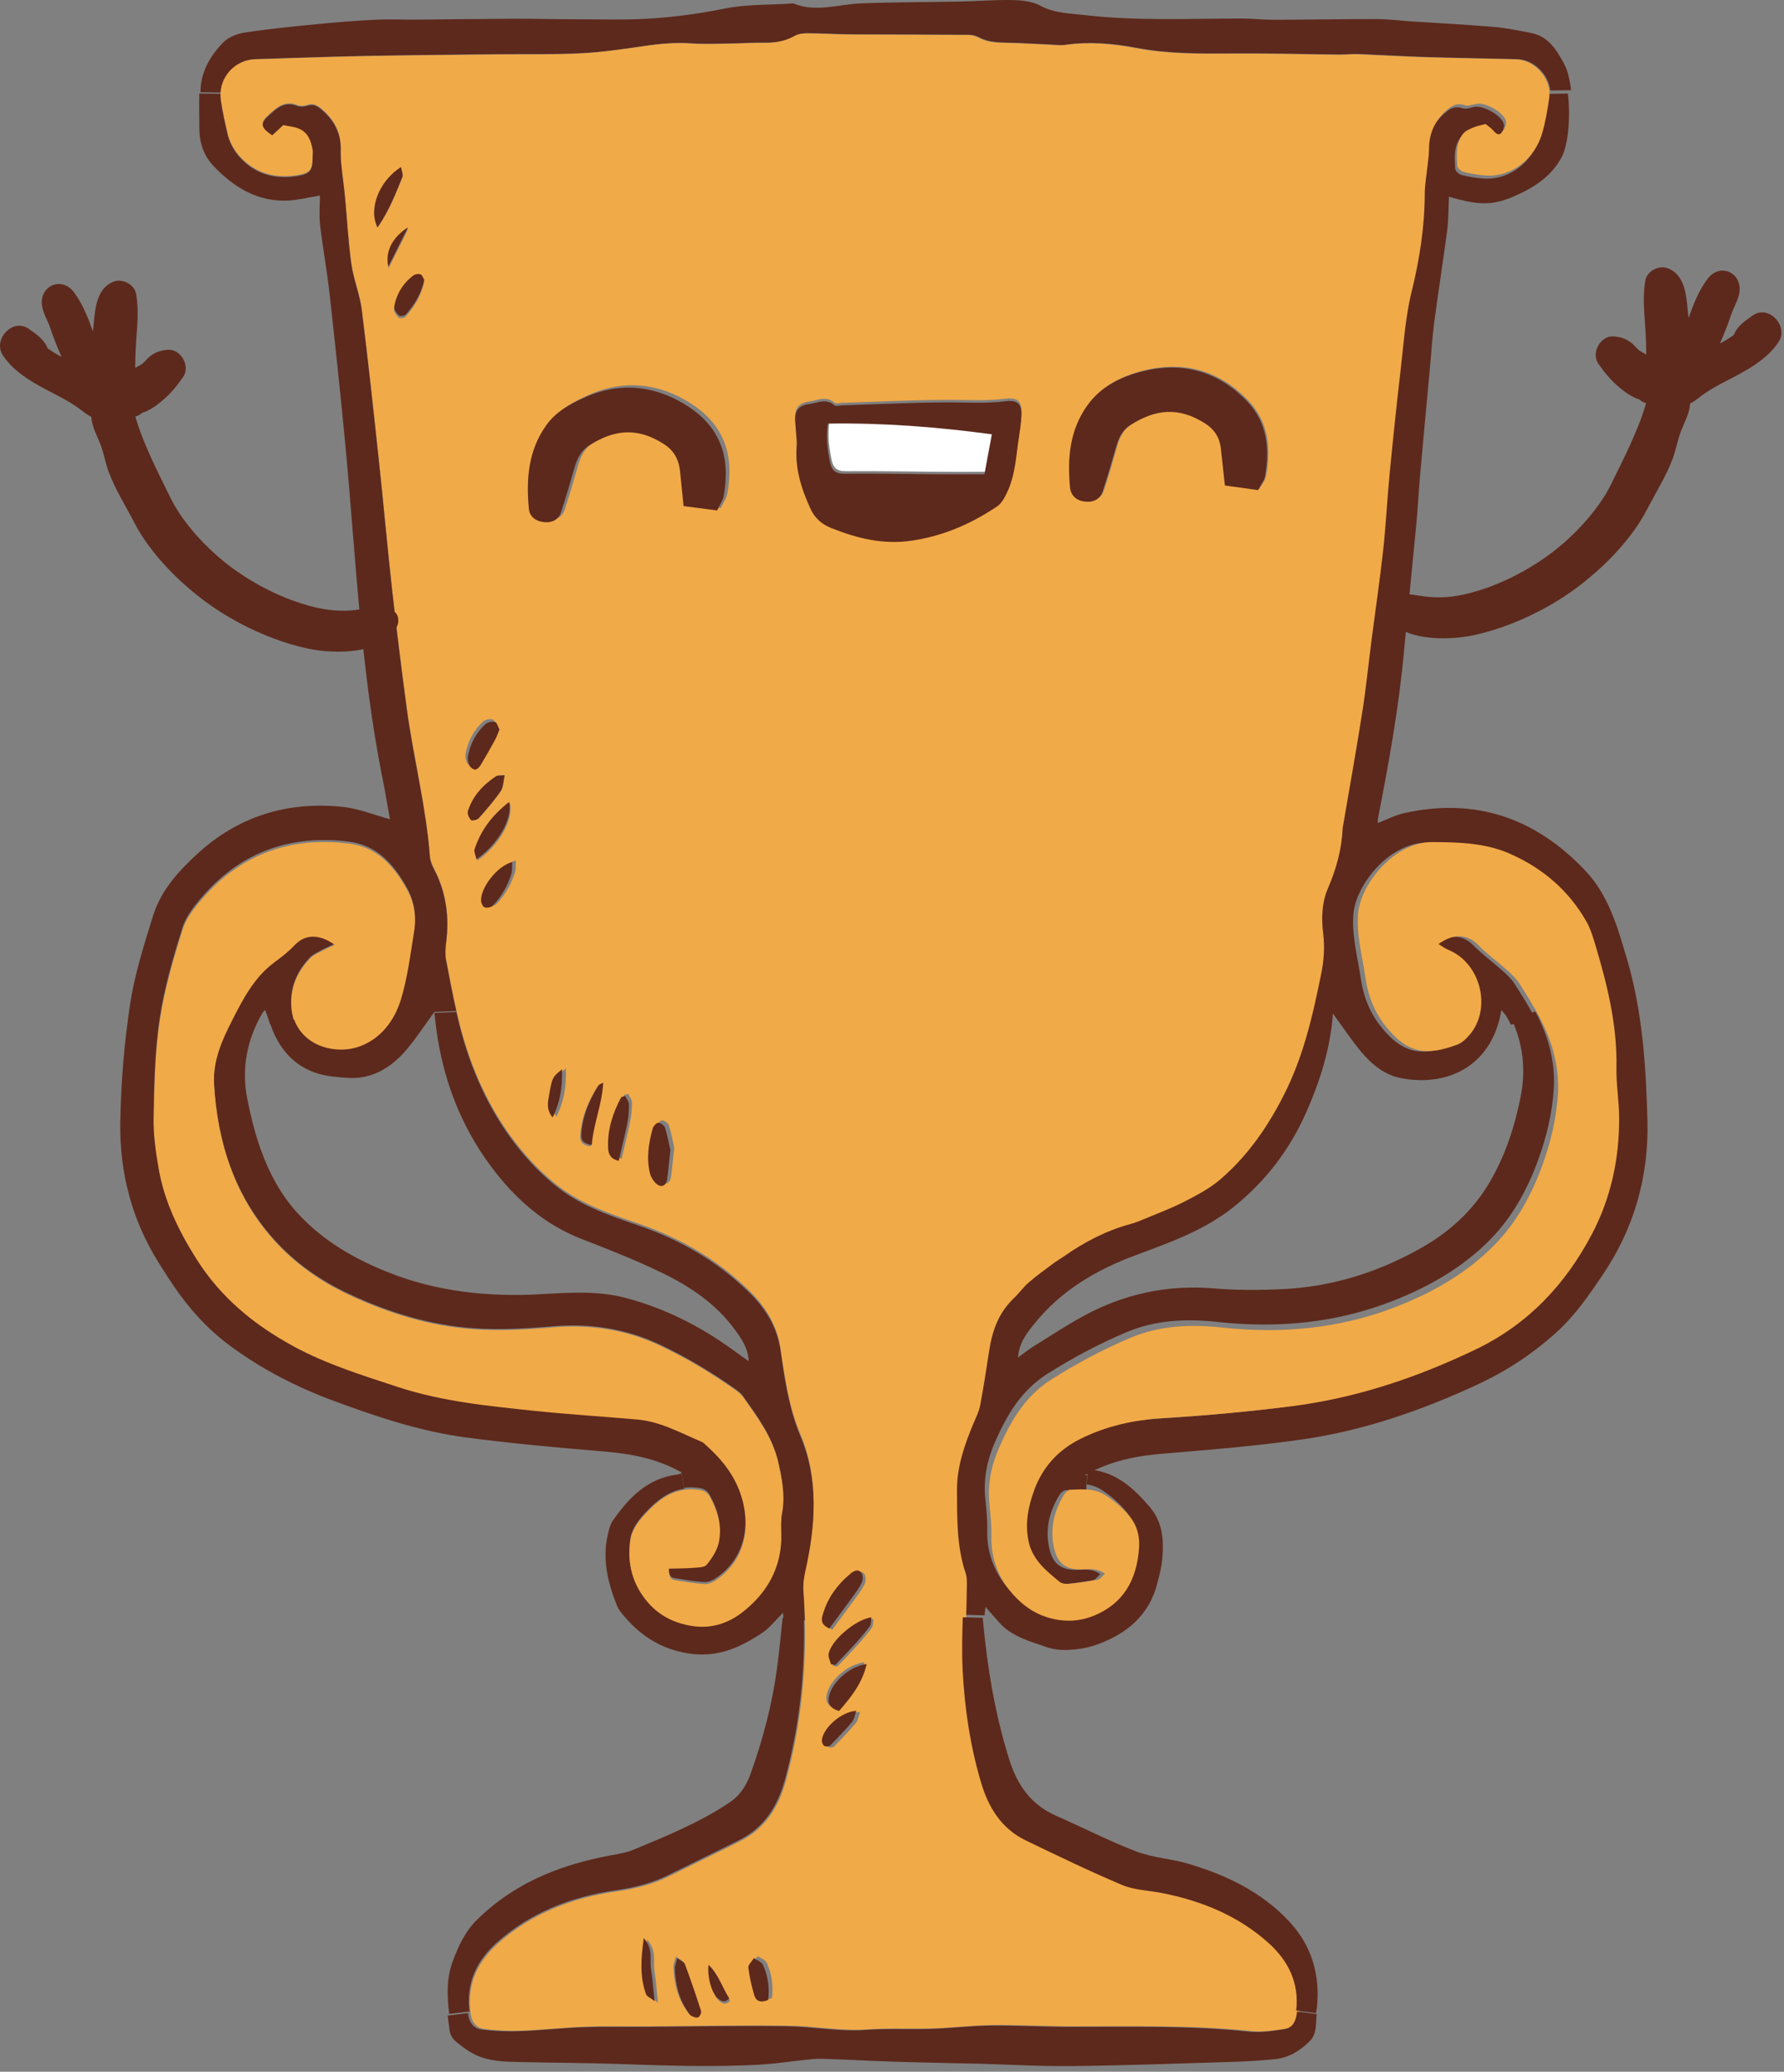 <?xml version="1.0" encoding="UTF-8" standalone="no"?>
<svg width="267px" height="310px" viewBox="0 0 267 310" version="1.1" xmlns="http://www.w3.org/2000/svg" xmlns:xlink="http://www.w3.org/1999/xlink">
    <rect x="0" y="0" width="267" height="310" fill="#808080" stroke="none"/>
    <!-- Generator: Sketch 40.1 (33804) - http://www.bohemiancoding.com/sketch -->
    <title>Group</title>
    <desc>Created with Sketch.</desc>
    <defs></defs>
    <g id="Desktop" stroke="none" stroke-width="1" fill="none" fill-rule="evenodd">
        <g id="community" transform="translate(-57, -151)">
            <g id="Group" transform="translate(57, 151)">
                <path d="M148.679,64.618 C148.313,66.592 147.941,68.591 147.569,70.603 C145.071,70.603 142.857,70.616 140.644,70.603 C135.938,70.565 131.233,70.465 126.528,70.509 C125.222,70.515 124.699,69.941 124.465,68.825 C124.081,66.989 123.835,65.141 124.131,63.016 C132.305,62.89 140.366,63.495 148.679,64.618" id="Fill-4929" fill="#FFFFFF"></path>
                <path d="M246.56,167.695 C246.774,176.014 244.586,183.791 239.855,190.773 C237.812,193.794 235.768,196.784 233.056,199.256 C229.499,202.498 225.513,205.135 221.161,207.153 C212.835,211.019 204.188,214.034 195.087,215.359 C188.161,216.361 181.173,216.923 174.197,217.503 C170.135,217.844 166.237,218.55 162.365,220.745 C162.478,220.751 162.585,220.758 162.693,220.764 L162.554,223.015 C161.557,222.877 160.529,222.94 159.508,222.984 C159.186,222.997 158.77,223.356 158.58,223.665 C156.991,226.226 156.348,229.007 157.111,231.953 C157.691,234.204 159.06,235.005 161.406,234.898 C162.459,234.848 163.544,234.728 164.661,235.548 C164.257,235.907 163.967,236.368 163.607,236.437 C162.157,236.715 160.687,236.917 159.211,237.062 C158.77,237.1 158.189,237.018 157.868,236.753 C155.843,235.094 153.793,233.435 153.226,230.654 C152.683,227.992 153.175,225.494 154.109,222.965 C155.395,219.483 157.773,216.992 160.939,215.403 C164.799,213.466 168.968,212.533 173.339,212.268 C179.785,211.877 186.231,211.297 192.633,210.483 C202.315,209.259 211.466,206.169 220.246,201.943 C227.998,198.203 233.573,192.274 237.534,184.762 C240.41,179.3 241.665,173.409 241.621,167.253 C241.609,164.775 241.167,162.29 241.218,159.811 C241.35,153.384 239.811,147.272 237.988,141.205 C237.66,140.113 237.313,138.997 236.758,138.013 C234.116,133.352 230.249,130.034 225.38,127.858 C221.653,126.193 217.736,126.099 213.737,126.067 C207.802,126.029 202.882,132.551 202.554,136.777 C202.296,140.076 203.185,143.172 203.652,146.351 C204.043,149.063 204.964,151.473 206.711,153.661 C209.959,157.729 212.791,158.089 217.37,156.392 C218.083,156.127 218.732,155.509 219.243,154.91 C222.605,150.981 220.902,144.2 216.102,142.214 C215.591,142.006 215.137,141.659 214.588,141.331 C216.973,139.596 219.029,139.937 220.53,141.476 C221.842,142.813 223.381,143.917 224.781,145.172 C225.475,145.796 226.2,146.452 226.692,147.228 C227.739,148.874 228.786,150.533 229.694,152.255 L226.118,153.34 C225.954,152.98 225.771,152.627 225.582,152.267 C225.38,151.895 225.065,151.586 224.705,151.132 C223.356,159.376 216.821,162.687 209.7,161.331 C207.272,160.87 205.304,159.294 203.734,157.401 C202.277,155.654 201.015,153.743 199.464,151.624 L196.417,150.899 C196.777,149.328 197.105,147.745 197.427,146.168 C197.83,144.169 197.969,142.188 197.723,140.158 C197.439,137.868 197.509,135.547 198.423,133.409 C199.653,130.539 200.498,127.612 200.624,124.49 C200.637,124.295 200.681,124.093 200.719,123.891 C201.678,118.259 202.693,112.639 203.576,106.994 C204.144,103.405 204.497,99.785 204.964,96.184 C205.544,91.718 206.206,87.259 206.698,82.787 C207.114,78.977 207.297,75.136 207.669,71.321 C208.161,66.237 208.691,61.153 209.284,56.076 C209.751,52.071 210.003,47.996 210.956,44.111 C212.154,39.242 212.911,34.385 212.923,29.384 C212.93,28.179 213.15,26.974 213.277,25.77 C213.377,24.773 213.56,23.777 213.56,22.78 C213.554,20.566 214.324,18.725 215.926,17.198 C216.79,16.378 217.622,15.754 218.953,16.208 C219.458,16.378 220.12,16.082 220.706,15.987 C222.056,15.76 224.825,17.312 225.077,18.624 C225.172,19.147 224.794,19.923 224.39,20.346 C223.904,20.85 223.469,20.32 223.091,19.898 C222.744,19.519 222.29,19.236 222.012,19.015 C221.255,19.229 220.675,19.324 220.151,19.551 C219.622,19.784 219.016,20.036 218.676,20.459 C217.534,21.878 217.685,23.613 217.799,25.278 C217.818,25.612 218.348,26.085 218.726,26.18 C219.817,26.451 220.946,26.653 222.069,26.722 C226.093,26.956 229.385,24.098 230.464,20.503 C230.981,18.775 231.284,16.965 231.542,15.174 C231.593,14.802 231.599,14.423 231.561,14.051 L234.664,14 C235.055,17.375 234.746,21.563 233.731,23.499 C232.173,26.451 229.48,28.129 226.528,29.403 C223.374,30.771 221.28,30.727 216.853,29.441 C216.771,31.118 216.809,32.796 216.594,34.442 C215.995,39.046 215.257,43.632 214.652,48.236 C214.355,50.5 214.223,52.79 214.008,55.067 C213.523,60.359 213.018,65.644 212.551,70.936 C212.33,73.408 212.211,75.893 211.977,78.366 C211.378,84.73 210.716,91.081 210.129,97.445 C209.36,105.834 207.871,114.109 206.25,122.359 C206.212,122.554 206.225,122.756 206.2,123.16 C207.6,122.617 208.811,121.974 210.098,121.684 C220.757,119.3 229.701,122.34 237.187,130.198 C240.745,133.926 242.037,138.593 243.45,143.33 C245.822,151.302 246.345,159.495 246.56,167.695" id="Fill-4930" fill="#5D291C"></path>
                <path d="M242.325,167.186 C242.369,173.342 241.114,179.233 238.238,184.695 C234.277,192.207 228.702,198.136 220.95,201.876 C212.17,206.102 203.019,209.192 193.337,210.416 C186.935,211.23 180.489,211.81 174.043,212.201 C169.672,212.466 165.503,213.399 161.643,215.336 C158.477,216.925 156.099,219.416 154.813,222.898 C153.879,225.427 153.387,227.925 153.93,230.587 C154.497,233.368 156.547,235.027 158.572,236.686 C158.893,236.951 159.474,237.033 159.915,236.995 C161.391,236.85 162.861,236.648 164.311,236.37 C164.671,236.301 164.961,235.84 165.365,235.481 C164.248,234.661 163.163,234.781 162.11,234.831 C159.764,234.938 158.395,234.137 157.815,231.886 C157.052,228.94 157.695,226.159 159.284,223.598 C159.474,223.289 159.89,222.93 160.212,222.917 C161.233,222.873 162.261,222.81 163.258,222.948 C164.021,223.062 164.765,223.295 165.472,223.756 C167.364,224.979 168.96,226.493 170.164,228.398 C170.946,229.64 171.192,231.047 171.091,232.466 C170.751,237.323 168.688,240.817 164.33,242.595 C162.242,243.447 159.947,243.611 157.474,242.873 C154.491,241.977 152.567,240.01 150.921,237.796 C149.237,235.544 148.297,232.832 148.373,229.868 C148.411,228.259 148.24,226.638 148.076,225.036 C147.774,222.065 148.392,219.17 149.552,216.566 C151.306,212.592 153.431,208.89 157.405,206.379 C161.189,203.995 165.081,201.92 169.161,200.192 C173.539,198.331 178.162,198.13 182.854,198.64 C191.817,199.618 200.584,198.811 209.029,195.506 C214.447,193.387 219.462,190.542 223.58,186.379 C226.942,182.986 229.206,178.842 230.833,174.377 C232.101,170.895 232.965,167.268 233.173,163.572 C233.287,161.592 233.035,159.529 232.549,157.606 C232.063,155.701 231.3,153.91 230.398,152.188 C229.49,150.466 228.443,148.807 227.396,147.161 C226.904,146.385 226.179,145.729 225.485,145.105 C224.085,143.85 222.546,142.746 221.234,141.409 C219.733,139.87 217.677,139.529 215.292,141.264 C215.841,141.592 216.295,141.939 216.806,142.147 C221.606,144.133 223.309,150.914 219.947,154.843 C219.436,155.442 218.787,156.06 218.074,156.325 C213.495,158.022 210.663,157.662 207.415,153.594 C205.668,151.406 204.747,148.996 204.356,146.284 C203.889,143.105 203,140.009 203.258,136.71 C203.586,132.484 208.506,125.962 214.441,126 C218.44,126.032 222.357,126.126 226.084,127.791 C230.953,129.967 234.82,133.285 237.462,137.946 C238.017,138.93 238.364,140.046 238.692,141.138 C240.515,147.205 242.054,153.317 241.922,159.744 C241.871,162.223 242.313,164.708 242.325,167.186" id="Fill-4931" fill="#F1AA48"></path>
                <path d="M235.136,13.495 L232.033,13.546 C231.762,11.086 229.536,8.898 227.019,8.841 C222.509,8.727 218,8.664 213.49,8.525 C210.065,8.418 206.64,8.21 203.209,8.071 C202.339,8.04 201.468,8.16 200.592,8.153 C195.281,8.097 189.964,7.945 184.647,7.983 C179.797,8.015 174.934,8.071 170.159,7.157 C166.615,6.482 163.114,6.185 159.538,6.69 C158.743,6.797 157.923,6.684 157.116,6.646 C154.965,6.558 152.815,6.412 150.664,6.375 C149.238,6.349 147.857,6.274 146.558,5.58 C146.104,5.334 145.536,5.195 145.025,5.195 C139.166,5.151 133.313,5.164 127.453,5.126 C125.309,5.113 123.158,4.974 121.014,4.956 C120.376,4.949 119.645,5.012 119.115,5.315 C117.652,6.148 116.119,6.406 114.467,6.375 C112.858,6.343 111.244,6.469 109.629,6.488 C107.617,6.513 105.592,6.614 103.593,6.476 C101.215,6.312 98.9,6.513 96.56,6.86 C93.369,7.327 90.165,7.8 86.948,7.958 C82.785,8.166 78.604,8.059 74.435,8.103 C67.711,8.178 60.988,8.235 54.264,8.368 C48.947,8.475 43.63,8.677 38.313,8.834 C35.519,8.916 33.305,11.149 33.167,13.842 L30,13.811 L30,13.659 C30.057,10.727 31.476,8.336 33.419,6.337 C34.195,5.542 35.513,5.044 36.648,4.867 C40.168,4.331 43.719,3.978 47.263,3.631 C50.202,3.341 53.154,3.101 56.106,2.956 C58.25,2.849 60.401,2.956 62.546,2.937 C67.308,2.899 72.063,2.824 76.825,2.805 C79.985,2.792 83.145,2.887 86.311,2.887 C90.077,2.887 93.855,3.019 97.601,2.761 C101.203,2.515 104.817,2.023 108.355,1.304 C111.799,0.597 115.268,0.768 118.724,0.509 C122.098,1.909 125.466,0.635 128.841,0.509 C133.817,0.313 138.8,0.332 143.783,0.231 C146.4,0.175 149.018,-0.052 151.629,0.011 C153.016,0.042 154.555,0.225 155.741,0.868 C157.873,2.01 160.137,1.997 162.389,2.262 C170.229,3.171 178.094,2.767 185.953,2.773 C187.498,2.773 189.037,2.962 190.582,2.962 C195.741,2.944 200.907,2.849 206.073,2.855 C207.813,2.862 209.561,3.089 211.301,3.208 C215.395,3.473 219.494,3.681 223.575,4.028 C225.448,4.186 227.303,4.571 229.151,4.937 C231.762,5.447 232.998,7.523 234.121,9.604 C234.607,10.512 234.947,11.912 235.136,13.495" id="Fill-4932" fill="#5D291C"></path>
                <path d="M231.932,156.774 C232.418,158.697 232.67,160.76 232.556,162.74 C232.348,166.436 231.484,170.063 230.216,173.545 C228.589,178.01 226.325,182.154 222.963,185.547 C218.845,189.71 213.83,192.555 208.412,194.674 C199.967,197.979 191.2,198.786 182.237,197.808 C177.545,197.298 172.922,197.499 168.544,199.36 C164.464,201.088 160.572,203.163 156.788,205.547 C152.814,208.058 150.689,211.76 148.935,215.734 C147.775,218.338 147.157,221.233 147.459,224.204 C147.623,225.806 147.794,227.427 147.756,229.036 C147.68,232 148.62,234.712 150.304,236.964 C151.95,239.178 153.874,241.145 156.857,242.041 C159.33,242.779 161.625,242.615 163.713,241.763 C168.071,239.985 170.134,236.491 170.474,231.634 C170.575,230.215 170.329,228.808 169.547,227.566 C168.343,225.661 166.747,224.147 164.855,222.924 C164.148,222.463 163.404,222.23 162.641,222.116 L162.78,219.865 C167.018,220.142 169.661,222.697 172.083,225.497 C174.12,227.862 174.227,230.795 173.899,233.734 C173.786,234.731 173.508,235.709 173.269,236.686 C172.064,241.7 168.601,244.539 163.972,246.153 C162.71,246.595 161.335,246.803 160.004,246.879 C158.888,246.935 157.69,246.834 156.649,246.469 C154.126,245.579 151.458,244.911 149.56,242.798 C148.954,242.129 148.361,241.442 147.497,240.452 C147.428,241.114 147.358,241.442 147.358,241.707 L144.369,241.625 C144.413,240.136 144.457,238.641 144.47,237.153 C144.476,236.421 144.527,235.639 144.3,234.964 C142.931,230.928 143.032,226.733 143,222.583 C142.975,219.051 144.136,215.715 145.504,212.473 C145.87,211.609 146.305,210.745 146.475,209.836 C146.986,207.124 147.403,204.399 147.819,201.675 C148.273,198.673 149.257,195.948 151.528,193.803 C152.31,193.065 152.934,192.157 153.748,191.457 C154.902,190.454 156.157,189.559 157.387,188.638 C157.923,188.24 158.503,187.906 159.052,187.521 C162.105,185.39 165.366,183.687 168.98,182.715 C169.692,182.526 170.38,182.236 171.061,181.952 C173.042,181.12 175.072,180.369 176.984,179.391 C178.832,178.445 180.724,177.461 182.294,176.137 C186.615,172.472 189.749,167.843 192.228,162.791 C194.234,158.71 195.495,154.39 196.504,150 L199.551,150.725 C199.292,156.338 197.696,161.435 195.52,166.386 C193.035,172.05 189.352,176.824 184.565,180.653 C180.257,184.09 175.06,185.932 169.957,187.824 C164.047,190.019 158.775,193.128 154.795,198.092 C153.716,199.442 152.53,200.88 152.36,203.119 C153.363,202.406 154.095,201.826 154.883,201.334 C157.223,199.884 159.531,198.37 161.941,197.039 C168.103,193.633 174.681,192.189 181.758,192.794 C185.095,193.078 188.475,193.053 191.831,192.908 C199.362,192.573 206.407,190.341 212.903,186.619 C217.079,184.229 220.585,181 223.051,176.723 C225.335,172.769 226.716,168.518 227.593,164.071 C228.394,159.997 227.927,156.124 226.205,152.441 L229.781,151.356 C230.683,153.078 231.446,154.869 231.932,156.774" id="Fill-4933" fill="#5D291C"></path>
                <path d="M58.153,40.144 C59.188,38.069 60.14,36.165 61.093,34.26 C58.671,35.837 57.643,37.962 58.153,40.144 L58.153,40.144 Z M60.235,26.521 C60.386,26.142 60.121,25.594 60.033,25.032 C56.842,27.051 55.107,31.207 56.52,34.052 C58.261,31.541 59.226,29.012 60.235,26.521 L60.235,26.521 Z M63.47,42.219 C63.325,41.992 63.199,41.519 62.915,41.393 C62.632,41.267 62.102,41.355 61.831,41.557 C60.285,42.73 59.314,44.313 58.98,46.212 C58.91,46.609 59.301,47.19 59.648,47.518 C59.819,47.681 60.512,47.606 60.702,47.391 C61.995,45.941 63.016,44.313 63.47,42.219 L63.47,42.219 Z M74.401,108.78 C74.18,108.37 74.048,107.739 73.757,107.657 C73.335,107.537 72.666,107.651 72.338,107.941 C70.894,109.215 70.055,110.88 69.677,112.759 C69.595,113.182 69.696,113.712 69.885,114.109 C70.024,114.412 70.434,114.746 70.743,114.771 C71.001,114.784 71.38,114.431 71.556,114.141 C72.313,112.886 73.038,111.605 73.739,110.319 C73.991,109.864 74.155,109.36 74.401,108.78 L74.401,108.78 Z M74.975,118.354 C75.366,117.78 75.347,116.916 75.555,115.982 C74.899,116.058 74.508,115.982 74.275,116.14 C72.332,117.433 70.787,119.086 70.068,121.35 C69.948,121.728 70.232,122.359 70.528,122.687 C70.667,122.838 71.455,122.668 71.689,122.409 C72.843,121.104 73.991,119.779 74.975,118.354 L74.975,118.354 Z M71.436,128.767 C74.571,126.623 76.898,122.756 76.331,120.189 C73.751,122.201 72.08,124.447 71.165,127.247 C71.033,127.651 71.323,128.193 71.436,128.767 L71.436,128.767 Z M77.088,130.495 C77.239,129.978 77.17,129.392 77.214,128.761 C74.987,129.297 72.414,132.627 72.553,134.608 C72.578,134.948 72.843,135.465 73.102,135.541 C73.448,135.642 74.048,135.535 74.294,135.282 C75.599,133.92 76.539,132.305 77.088,130.495 L77.088,130.495 Z M83.288,167.071 C84.448,164.737 84.764,162.511 84.701,159.862 C83.262,161.022 83.218,161.085 82.739,163.848 C82.569,164.857 82.329,165.91 83.288,167.071 L83.288,167.071 Z M90.106,162.221 C89.702,162.448 89.475,162.498 89.393,162.637 C87.999,164.876 86.996,167.241 86.832,169.928 C86.769,170.969 87.249,171.335 88.397,171.555 C88.636,168.383 89.936,165.526 90.106,162.221 L90.106,162.221 Z M94.325,167.739 C94.508,166.825 94.597,165.879 94.578,164.952 C94.565,164.516 94.206,164.081 94.016,163.678 C93.638,163.804 93.449,163.804 93.398,163.886 C92.149,166.219 91.361,168.686 91.449,171.36 C91.474,172.243 91.714,173.088 93.045,173.372 C93.48,171.473 93.947,169.613 94.325,167.739 L94.325,167.739 Z M98.469,299.649 C98.274,297.826 98.192,296.363 97.952,294.925 C97.719,293.505 98.33,291.897 96.861,290.232 C96.432,293.348 96.249,296.003 97.195,298.621 C97.328,298.993 97.895,299.201 98.469,299.649 L98.469,299.649 Z M100.431,176.078 C100.607,174.759 100.727,173.429 100.91,171.726 C100.708,170.843 100.487,169.6 100.109,168.402 C100.002,168.055 99.44,167.632 99.1,167.645 C98.803,167.651 98.356,168.168 98.255,168.54 C97.643,170.742 97.302,172.993 97.864,175.258 C98.002,175.8 98.362,176.368 98.785,176.752 C99.529,177.434 100.298,177.093 100.431,176.078 L100.431,176.078 Z M104.266,301.629 C104.518,301.509 104.795,300.942 104.707,300.683 C103.956,298.33 103.155,295.99 102.291,293.676 C102.172,293.341 101.654,293.158 101.143,292.767 C100.973,293.468 100.765,293.909 100.784,294.338 C100.879,296.64 101.358,298.841 102.714,300.771 C102.865,300.992 102.998,301.276 103.212,301.389 C103.534,301.553 104.001,301.755 104.266,301.629 L104.266,301.629 Z M107.64,299.409 C108.113,299.794 108.649,300.115 109.286,299.352 C108.245,297.775 107.728,295.833 106.196,294.344 C105.962,296.173 106.675,298.614 107.64,299.409 L107.64,299.409 Z M108.851,73.888 C109.892,68.243 108.491,63.664 103.465,60.416 C98.658,57.306 93.392,56.726 88.075,59.104 C85.893,60.075 83.754,61.21 82.272,63.311 C79.579,67.127 79.283,71.39 79.699,75.805 C79.806,76.909 80.708,77.628 81.875,77.761 C83.187,77.918 84.145,77.414 84.543,76.203 C85.249,74.033 85.893,71.844 86.517,69.656 C86.902,68.319 87.482,67.101 88.661,66.338 C92.49,63.859 96.009,63.55 99.97,66.13 C101.44,67.089 102.153,68.457 102.323,70.167 C102.493,71.857 102.67,73.554 102.853,75.37 C104.549,75.591 106.177,75.799 107.873,76.02 C108.315,75.086 108.737,74.512 108.851,73.888 L108.851,73.888 Z M115.543,298.967 C115.757,297.101 115.524,295.328 114.742,293.682 C114.534,293.247 113.865,293.026 113.411,292.704 C113.115,293.184 112.534,293.695 112.578,294.13 C112.736,295.505 113.07,296.867 113.443,298.204 C113.701,299.131 114.382,299.44 115.543,298.967 L115.543,298.967 Z M125.237,255.75 C127.104,253.619 128.731,251.537 129.381,248.724 C126.776,249.052 124.108,251.493 123.711,253.65 C123.496,254.817 124.077,255.378 125.237,255.75 L125.237,255.75 Z M128.113,257.794 C128.416,257.434 128.473,256.86 128.725,256.16 C126.442,256.268 123.667,258.835 123.572,260.607 C123.559,260.884 123.742,261.307 123.963,261.427 C124.184,261.547 124.682,261.484 124.859,261.307 C125.981,260.172 127.085,259.011 128.113,257.794 L128.113,257.794 Z M129.438,236.955 C129.621,236.558 129.602,235.838 129.349,235.517 C128.902,234.93 128.271,235.201 127.76,235.624 C125.697,237.346 124.19,239.421 123.509,242.057 C123.32,242.808 123.509,243.369 124.562,243.861 C125.748,242.253 126.902,240.708 128.031,239.143 C128.542,238.437 129.084,237.737 129.438,236.955 L129.438,236.955 Z M130.51,243.514 C130.724,243.212 130.649,242.707 130.718,242.24 C128.277,242.6 124.676,245.709 124.316,247.715 C124.228,248.194 124.537,248.743 124.663,249.26 C124.884,249.298 125.105,249.336 125.325,249.374 C126.379,248.251 127.451,247.141 128.485,245.999 C129.198,245.205 129.898,244.385 130.51,243.514 L130.51,243.514 Z M152.882,61.728 C152.945,59.981 152.169,59.444 150.428,59.665 C147.47,60.037 144.543,59.81 141.598,59.829 C136.426,59.854 131.248,60.113 126.076,60.271 C125.672,60.283 125.117,60.46 124.896,60.264 C123.654,59.173 122.361,59.905 121.112,60.075 C119.453,60.302 118.873,61.166 119.037,62.869 C119.132,63.935 119.195,64.995 119.277,66.061 C118.905,69.53 119.914,72.727 121.333,75.793 C121.919,77.073 122.954,78.051 124.367,78.612 C128.277,80.164 132.15,81.167 136.514,80.511 C141.245,79.804 145.376,77.988 149.249,75.389 C149.905,74.948 150.359,74.09 150.718,73.339 C151.967,70.747 152.068,67.89 152.497,65.108 C152.667,63.992 152.837,62.863 152.882,61.728 L152.882,61.728 Z M189.501,71.188 C190.227,67.057 189.886,63.115 186.808,59.911 C182.298,55.206 176.748,53.875 170.586,55.591 C167.628,56.417 164.834,57.861 162.929,60.517 C160.255,64.238 159.914,68.457 160.324,72.816 C160.444,74.077 161.358,74.815 162.601,74.935 C163.875,75.061 164.84,74.55 165.231,73.339 C165.956,71.113 166.612,68.861 167.256,66.609 C167.615,65.335 168.208,64.206 169.331,63.494 C173.103,61.091 176.515,60.718 180.469,63.185 C181.876,64.068 182.702,65.285 182.891,66.931 C183.099,68.741 183.289,70.558 183.503,72.519 C185.124,72.746 186.745,72.967 188.454,73.207 C188.908,72.355 189.394,71.807 189.501,71.188 L189.501,71.188 Z M231.873,13.591 C231.911,13.963 231.905,14.342 231.854,14.714 C231.596,16.505 231.293,18.315 230.776,20.043 C229.697,23.638 226.405,26.496 222.381,26.262 C221.258,26.193 220.129,25.991 219.038,25.72 C218.66,25.625 218.13,25.152 218.111,24.818 C217.997,23.153 217.846,21.418 218.988,19.999 C219.328,19.576 219.934,19.324 220.463,19.091 C220.987,18.864 221.567,18.769 222.324,18.555 C222.602,18.776 223.056,19.059 223.403,19.438 C223.781,19.86 224.216,20.39 224.702,19.886 C225.106,19.463 225.484,18.687 225.389,18.164 C225.137,16.852 222.368,15.3 221.018,15.527 C220.432,15.622 219.77,15.918 219.265,15.748 C217.934,15.294 217.102,15.918 216.238,16.738 C214.636,18.265 213.866,20.106 213.872,22.32 C213.872,23.317 213.689,24.313 213.589,25.31 C213.462,26.514 213.242,27.719 213.235,28.924 C213.223,33.925 212.466,38.782 211.268,43.651 C210.315,47.536 210.063,51.611 209.596,55.616 C209.003,60.693 208.473,65.777 207.981,70.861 C207.609,74.676 207.426,78.517 207.01,82.327 C206.518,86.799 205.856,91.258 205.276,95.724 C204.809,99.325 204.456,102.945 203.888,106.534 C203.005,112.179 201.99,117.799 201.031,123.431 C200.993,123.633 200.949,123.835 200.936,124.03 C200.81,127.152 199.965,130.079 198.735,132.949 C197.821,135.087 197.751,137.408 198.035,139.698 C198.281,141.728 198.142,143.709 197.739,145.708 C197.417,147.285 197.089,148.868 196.729,150.439 C195.72,154.829 194.459,159.149 192.453,163.23 C189.974,168.282 186.84,172.911 182.519,176.576 C180.949,177.9 179.057,178.884 177.209,179.83 C175.297,180.808 173.267,181.559 171.286,182.391 C170.605,182.675 169.917,182.965 169.205,183.154 C165.591,184.126 162.33,185.829 159.277,187.96 C158.728,188.345 158.148,188.679 157.612,189.077 C156.382,189.998 155.127,190.893 153.973,191.896 C153.159,192.596 152.535,193.504 151.753,194.242 C149.482,196.387 148.498,199.112 148.044,202.114 C147.628,204.838 147.211,207.563 146.7,210.275 C146.53,211.184 146.095,212.048 145.729,212.912 C144.361,216.154 143.2,219.49 143.225,223.022 C143.257,227.172 143.156,231.367 144.525,235.403 C144.752,236.078 144.701,236.86 144.695,237.592 C144.682,239.08 144.638,240.575 144.594,242.064 C144.512,244.744 144.443,247.425 144.581,250.093 C144.878,255.731 145.71,261.326 147.325,266.769 C148.435,270.528 150.378,273.694 154.023,275.454 C158.798,277.756 163.579,280.071 168.46,282.127 C170.277,282.89 172.39,282.922 174.364,283.313 C180.337,284.499 185.849,286.719 190.41,290.85 C193.361,293.524 194.957,296.817 194.497,300.916 C194.478,301.043 194.465,301.169 194.446,301.295 C194.263,302.581 193.702,303.376 192.548,303.553 C190.832,303.811 189.053,304.095 187.351,303.919 C178.419,302.985 169.463,303.218 160.513,303.206 C156.552,303.2 152.591,302.973 148.63,303.01 C145.679,303.042 142.74,303.408 139.788,303.509 C136.502,303.616 133.197,303.427 129.917,303.66 C125.943,303.944 122.039,303.168 118.104,303.111 C110.92,303.01 103.729,303.168 96.539,303.206 C93.581,303.225 90.617,303.143 87.659,303.256 C84.499,303.37 81.351,303.736 78.191,303.849 C76.325,303.925 74.432,303.837 72.578,303.616 C71.266,303.465 70.604,302.632 70.415,301.15 C69.866,296.861 71.512,293.486 74.584,290.762 C79.611,286.303 85.659,283.981 92.238,283.029 C94.994,282.625 97.643,282.001 100.147,280.752 C103.692,278.986 107.268,277.277 110.806,275.492 C114.565,273.606 116.558,270.364 117.631,266.435 C119.813,258.456 120.677,250.364 120.45,242.165 C120.412,240.727 120.336,239.295 120.235,237.85 C120.16,236.803 120.324,235.712 120.557,234.678 C122.058,227.929 122.531,221.136 119.813,214.659 C118.053,210.471 117.448,206.144 116.811,201.767 C116.306,198.273 114.571,195.497 112.093,193.076 C107.299,188.396 101.711,185.173 95.353,183.016 C91.304,181.641 87.135,180.19 83.698,177.566 C81.219,175.674 78.974,173.334 77.069,170.849 C73.152,165.727 70.534,159.881 68.901,153.643 C68.686,152.817 68.485,151.984 68.295,151.145 C67.728,148.641 67.255,146.099 66.769,143.576 C66.605,142.738 66.662,141.823 66.769,140.965 C67.261,137.124 66.794,133.466 64.99,129.997 C64.681,129.41 64.398,128.748 64.347,128.099 C63.786,120.637 61.887,113.384 60.891,105.992 C60.096,100.063 59.358,94.122 58.69,88.174 C57.989,81.892 57.434,75.597 56.76,69.315 C55.933,61.627 55.113,53.938 54.148,46.262 C53.858,43.948 52.918,41.721 52.59,39.406 C52.124,36.089 51.96,32.727 51.638,29.391 C51.487,27.789 51.247,26.193 51.089,24.591 C51.007,23.79 50.982,22.982 50.995,22.181 C51.026,19.614 49.866,17.665 47.929,16.108 C47.406,15.691 46.832,15.414 46.069,15.666 C45.589,15.83 44.946,15.899 44.505,15.716 C42.512,14.897 41.269,16.208 40.064,17.306 C38.891,18.372 39.118,19.04 40.752,20.106 C41.301,19.595 41.881,19.066 42.411,18.574 C43.262,18.757 44.057,18.813 44.751,19.11 C46.138,19.69 46.58,20.983 46.813,22.345 C46.876,22.736 46.788,23.146 46.788,23.55 C46.807,25.354 46.39,25.89 44.574,26.186 C42.026,26.609 39.535,26.275 37.441,24.774 C35.807,23.607 34.539,21.961 34.054,19.911 C33.669,18.277 33.316,16.631 33.063,14.972 C33.007,14.606 32.988,14.247 33.007,13.887 C33.145,11.194 35.359,8.961 38.153,8.879 C43.47,8.722 48.787,8.52 54.104,8.413 C60.828,8.28 67.551,8.223 74.275,8.148 C78.444,8.104 82.625,8.211 86.788,8.003 C90.005,7.845 93.209,7.372 96.4,6.905 C98.74,6.558 101.055,6.357 103.433,6.521 C105.432,6.659 107.457,6.558 109.469,6.533 C111.084,6.514 112.698,6.388 114.307,6.42 C115.959,6.451 117.492,6.193 118.955,5.36 C119.485,5.057 120.216,4.994 120.854,5.001 C122.998,5.019 125.149,5.158 127.293,5.171 C133.153,5.209 139.006,5.196 144.865,5.24 C145.376,5.24 145.944,5.379 146.398,5.625 C147.697,6.319 149.078,6.394 150.504,6.42 C152.655,6.457 154.805,6.603 156.956,6.691 C157.763,6.729 158.583,6.842 159.378,6.735 C162.954,6.23 166.455,6.527 169.999,7.202 C174.774,8.116 179.637,8.06 184.487,8.028 C189.804,7.99 195.121,8.142 200.432,8.198 C201.308,8.205 202.179,8.085 203.049,8.116 C206.48,8.255 209.905,8.463 213.33,8.57 C217.84,8.709 222.349,8.772 226.859,8.886 C229.376,8.943 231.602,11.131 231.873,13.591 L231.873,13.591 Z" id="Fill-4934" fill="#F1AA48"></path>
                <path d="M192.954,287.525 C196.322,291.146 197.571,295.46 197.104,300.329 C197.073,300.632 196.997,300.928 196.946,301.225 L193.995,300.852 C194.455,296.753 192.859,293.46 189.908,290.786 C185.347,286.655 179.835,284.435 173.862,283.249 C171.888,282.858 169.775,282.826 167.958,282.063 C163.077,280.007 158.296,277.692 153.521,275.39 C149.876,273.63 147.933,270.464 146.823,266.705 C145.208,261.262 144.376,255.667 144.079,250.029 C143.941,247.361 144.01,244.68 144.092,242 L147.081,242.082 L147.088,242.22 C147.737,249.335 148.873,256.349 151.024,263.205 C152.253,267.121 154.291,270.054 158.1,271.719 C162.099,273.466 165.991,275.491 170.065,277.043 C172.55,277.989 175.332,278.127 177.905,278.897 C183.575,280.587 188.829,283.104 192.954,287.525" id="Fill-4935" fill="#5D291C"></path>
                <path d="M197.067,301.373 C197.048,301.473 197.036,301.574 197.03,301.675 C196.91,302.993 197.093,304.362 195.995,305.453 C194.557,306.879 192.898,307.888 190.899,308.109 C188.565,308.361 186.206,308.474 183.86,308.544 C176.058,308.784 168.25,309.067 160.448,309.156 C155.875,309.212 151.302,308.929 146.736,308.809 C142.497,308.701 138.253,308.638 134.014,308.506 C130.324,308.386 126.635,308.178 122.945,308.058 C122.018,308.027 121.084,308.172 120.157,308.266 C118.151,308.474 116.152,308.784 114.14,308.91 C106.88,309.357 99.621,309.074 92.355,308.834 C87.58,308.67 82.799,308.664 78.025,308.556 C75.672,308.506 73.276,308.5 71.106,307.446 C70.04,306.929 69.062,306.179 68.148,305.409 C67.725,305.05 67.366,304.419 67.296,303.87 C67.195,303.113 67.088,302.35 67,301.593 L70.034,301.234 C70.223,302.716 70.885,303.549 72.197,303.7 C74.051,303.921 75.944,304.009 77.81,303.933 C80.97,303.82 84.118,303.454 87.278,303.34 C90.236,303.227 93.2,303.309 96.158,303.29 C103.348,303.252 110.539,303.094 117.723,303.195 C121.658,303.252 125.562,304.028 129.536,303.744 C132.816,303.511 136.121,303.7 139.407,303.593 C142.359,303.492 145.298,303.126 148.249,303.094 C152.21,303.057 156.171,303.284 160.132,303.29 C169.082,303.302 178.038,303.069 186.97,304.003 C188.672,304.179 190.451,303.895 192.167,303.637 C193.321,303.46 193.882,302.665 194.065,301.379 C194.084,301.253 194.097,301.127 194.116,301 L197.067,301.373" id="Fill-4936" fill="#5D291C"></path>
                <path d="M186.629,60.038 C189.707,63.242 190.048,67.184 189.322,71.315 C189.215,71.934 188.729,72.482 188.275,73.334 C186.566,73.094 184.945,72.873 183.324,72.646 C183.11,70.685 182.92,68.868 182.712,67.058 C182.523,65.412 181.697,64.195 180.29,63.312 C176.336,60.845 172.924,61.218 169.152,63.621 C168.029,64.333 167.436,65.462 167.077,66.736 C166.433,68.988 165.777,71.24 165.052,73.466 C164.661,74.677 163.696,75.188 162.422,75.062 C161.179,74.942 160.265,74.204 160.145,72.943 C159.735,68.584 160.076,64.365 162.75,60.644 C164.655,57.988 167.449,56.544 170.407,55.718 C176.569,54.002 182.119,55.333 186.629,60.038" id="Fill-4937" fill="#5D291C"></path>
                <path d="M147.334,70.971 C147.706,68.959 148.078,66.96 148.444,64.986 C140.131,63.863 132.07,63.258 123.896,63.384 C123.6,65.509 123.846,67.357 124.23,69.193 C124.464,70.309 124.987,70.883 126.293,70.877 C130.998,70.833 135.703,70.933 140.409,70.971 C142.622,70.984 144.836,70.971 147.334,70.971 L147.334,70.971 Z M150.418,60.047 C152.159,59.826 152.935,60.363 152.872,62.11 C152.827,63.245 152.657,64.374 152.487,65.49 C152.058,68.272 151.957,71.129 150.708,73.721 C150.349,74.472 149.895,75.33 149.239,75.771 C145.366,78.37 141.235,80.186 136.504,80.893 C132.14,81.549 128.267,80.546 124.357,78.994 C122.944,78.433 121.909,77.455 121.323,76.175 C119.904,73.109 118.895,69.912 119.267,66.443 C119.185,65.377 119.122,64.317 119.027,63.251 C118.863,61.548 119.443,60.684 121.102,60.457 C122.351,60.287 123.644,59.555 124.886,60.646 C125.107,60.842 125.662,60.665 126.066,60.653 C131.238,60.495 136.416,60.236 141.588,60.211 C144.533,60.192 147.46,60.419 150.418,60.047 L150.418,60.047 Z" id="Fill-4938" fill="#5D291C"></path>
                <path d="M130.418,242 C130.349,242.467 130.424,242.972 130.21,243.274 C129.598,244.145 128.898,244.965 128.185,245.759 C127.151,246.901 126.079,248.011 125.025,249.134 C124.805,249.096 124.584,249.058 124.363,249.02 C124.237,248.503 123.928,247.954 124.016,247.475 C124.376,245.469 127.977,242.36 130.418,242" id="Fill-4939" fill="#5D291C"></path>
                <path d="M128.905,235.338 C129.158,235.659 129.177,236.379 128.994,236.776 C128.64,237.558 128.098,238.258 127.587,238.964 C126.458,240.529 125.304,242.074 124.118,243.682 C123.065,243.19 122.876,242.629 123.065,241.878 C123.746,239.242 125.253,237.167 127.316,235.445 C127.827,235.022 128.458,234.751 128.905,235.338" id="Fill-4940" fill="#5D291C"></path>
                <path d="M128.154,256 C127.902,256.7 127.845,257.274 127.542,257.634 C126.514,258.851 125.41,260.012 124.288,261.147 C124.111,261.324 123.613,261.387 123.392,261.267 C123.171,261.147 122.988,260.724 123.001,260.447 C123.096,258.675 125.871,256.108 128.154,256" id="Fill-4941" fill="#5D291C"></path>
                <path d="M129.714,249 C129.064,251.813 127.437,253.895 125.57,256.026 C124.41,255.654 123.829,255.093 124.044,253.926 C124.441,251.769 127.109,249.328 129.714,249" id="Fill-4942" fill="#5D291C"></path>
                <path d="M119.815,214.947 C122.533,221.424 122.06,228.217 120.559,234.966 C120.326,236 120.162,237.091 120.237,238.138 C120.338,239.583 120.414,241.015 120.452,242.453 L117.273,242.535 C117.273,242.232 117.223,241.885 117.185,241.33 C116.03,242.472 115.211,243.563 114.145,244.282 C110.808,246.527 107.333,248.098 103.038,247.41 C99.051,246.779 96.011,244.881 93.482,241.916 C93.053,241.406 92.58,240.876 92.341,240.264 C90.947,236.782 90.083,233.219 91.01,229.447 C91.167,228.797 91.325,228.097 91.697,227.568 C94.1,224.124 96.894,221.197 101.379,220.636 C101.555,220.617 101.726,220.541 102.003,220.459 L102.394,222.768 C100.117,223.096 98.339,224.477 96.718,226.205 C95.608,227.378 94.561,228.671 94.321,230.336 C93.81,233.85 94.674,237.047 97.027,239.709 C98.711,241.607 100.799,242.68 103.441,243.127 C106.399,243.626 108.947,242.736 110.997,241.166 C114.756,238.29 117.04,234.367 116.907,229.378 C116.882,228.369 116.831,227.334 117.014,226.35 C117.506,223.764 117.046,221.279 116.478,218.769 C115.627,214.985 113.369,211.957 111.193,208.892 C110.852,208.413 110.335,208.034 109.843,207.694 C106.368,205.265 102.76,203.096 98.913,201.266 C93.709,198.794 88.342,197.974 82.634,198.466 C78.755,198.794 74.819,199.015 70.953,198.75 C64.4,198.296 58.2,196.404 52.214,193.603 C47.862,191.572 44.04,188.854 40.924,185.36 C35.065,178.781 32.517,170.765 32.018,162.073 C31.823,158.604 33.21,155.495 34.743,152.486 C36.396,149.245 38.067,146.022 41.12,143.789 C42.141,143.038 43.163,142.243 44.027,141.323 C45.535,139.702 47.591,139.456 50.088,141.228 C49.287,141.606 48.676,141.865 48.102,142.174 C47.521,142.496 46.865,142.767 46.418,143.227 C44.526,145.195 43.453,147.523 43.579,150.323 C43.617,151.219 43.781,152.026 44.046,152.732 L40.42,153.243 C40.186,152.562 39.965,151.868 39.713,151.187 L39.593,151.212 C39.455,151.357 39.309,151.502 39.215,151.673 C36.925,155.69 36.112,159.986 37.026,164.521 C37.531,167.018 38.136,169.522 38.994,171.919 C40.312,175.615 42.16,179.059 44.904,181.922 C48.543,185.738 52.984,188.324 57.853,190.286 C65.314,193.3 73.066,194.101 81.013,193.654 C85.245,193.414 89.49,193.111 93.652,194.215 C99.506,195.773 104.829,198.447 109.711,202.011 C110.486,202.578 111.275,203.127 112.057,203.682 C111.956,201.658 110.928,200.245 109.912,198.87 C107.131,195.092 103.315,192.525 99.19,190.513 C95.273,188.608 91.199,186.993 87.131,185.429 C81.385,183.215 77.001,179.28 73.438,174.473 C68.909,168.374 66.285,161.424 65.283,153.874 C65.182,153.123 65.112,152.367 65.024,151.559 L68.297,151.433 C68.487,152.272 68.688,153.105 68.903,153.931 C70.536,160.169 73.154,166.015 77.071,171.137 C78.976,173.622 81.221,175.962 83.7,177.854 C87.137,180.478 91.306,181.929 95.355,183.304 C101.713,185.461 107.301,188.684 112.095,193.364 C114.573,195.785 116.308,198.561 116.813,202.055 C117.45,206.432 118.055,210.759 119.815,214.947" id="Fill-4943" fill="#5D291C"></path>
                <path d="M120.298,242 C120.525,250.199 119.661,258.291 117.479,266.27 C116.406,270.199 114.413,273.441 110.654,275.327 C107.116,277.112 103.54,278.821 99.995,280.587 C97.491,281.836 94.842,282.46 92.086,282.864 C85.507,283.816 79.459,286.138 74.432,290.597 C71.36,293.321 69.714,296.696 70.263,300.985 L67.229,301.344 C66.914,298.708 66.787,296.065 67.771,293.448 C68.623,291.171 69.6,289.02 71.398,287.254 C74.722,283.987 78.557,281.622 82.89,279.963 C85.734,278.872 88.648,278.127 91.632,277.579 C92.685,277.383 93.776,277.207 94.754,276.803 C99.724,274.747 104.706,272.716 109.203,269.701 C110.723,268.685 111.663,267.247 112.281,265.557 C114.167,260.354 115.574,255.024 116.305,249.537 C116.621,247.134 116.854,244.718 117.106,242.309 L117.119,242.082 L120.298,242" id="Fill-4944" fill="#5D291C"></path>
                <path d="M116.497,218.926 C117.065,221.436 117.525,223.921 117.033,226.507 C116.85,227.491 116.901,228.526 116.926,229.535 C117.059,234.524 114.775,238.447 111.016,241.323 C108.966,242.893 106.418,243.783 103.46,243.284 C100.818,242.837 98.73,241.764 97.046,239.866 C94.693,237.204 93.829,234.007 94.34,230.493 C94.58,228.828 95.627,227.535 96.737,226.362 C98.358,224.634 100.136,223.253 102.413,222.925 C103.063,222.83 103.757,222.824 104.501,222.918 C105.365,223.026 105.87,223.303 106.248,223.991 C107.491,226.236 108.14,228.645 107.598,231.156 C107.339,232.335 106.582,233.483 105.794,234.435 C105.441,234.864 104.469,234.852 103.763,234.909 C102.59,235.003 101.404,234.99 100.136,235.028 C100.124,235.937 100.395,236.353 100.994,236.447 C102.451,236.681 103.914,236.933 105.39,237.028 C105.939,237.066 106.595,236.82 107.068,236.504 C110.884,234 112.309,229.711 111.256,225.214 C110.398,221.543 108.273,218.838 105.561,216.435 C105.415,216.302 105.27,216.138 105.088,216.063 C101.94,214.751 98.925,213.022 95.437,212.713 C90.348,212.259 85.239,211.957 80.149,211.427 C73.198,210.695 66.204,210.027 59.524,207.825 C54.232,206.085 48.884,204.438 43.952,201.751 C38.08,198.554 33.084,194.479 29.432,188.696 C26.771,184.476 24.652,180.124 23.781,175.23 C23.327,172.663 22.955,170.026 23.005,167.428 C23.1,162.521 23.188,157.576 23.914,152.744 C24.607,148.115 25.938,143.555 27.345,139.077 C27.906,137.292 29.243,135.658 30.517,134.214 C36.314,127.673 43.68,125.163 52.277,126.241 C56.497,126.771 59.001,129.673 60.924,133.135 C62.034,135.116 62.375,137.348 62.022,139.587 C61.467,143.031 61.038,146.538 60.035,149.856 C59.083,152.997 57.008,155.747 53.841,156.888 C50.492,158.099 45.592,157.027 44.065,152.889 C43.8,152.183 43.636,151.376 43.598,150.48 C43.472,147.68 44.545,145.352 46.437,143.384 C46.884,142.924 47.54,142.653 48.121,142.331 C48.695,142.022 49.306,141.763 50.107,141.385 C47.61,139.613 45.554,139.859 44.046,141.48 C43.182,142.4 42.16,143.195 41.139,143.946 C38.086,146.179 36.415,149.402 34.762,152.643 C33.229,155.652 31.842,158.761 32.037,162.23 C32.536,170.922 35.084,178.938 40.943,185.517 C44.059,189.011 47.881,191.729 52.233,193.76 C58.219,196.561 64.419,198.453 70.972,198.907 C74.838,199.172 78.774,198.951 82.653,198.623 C88.361,198.131 93.728,198.951 98.932,201.423 C102.779,203.253 106.387,205.422 109.862,207.851 C110.354,208.191 110.871,208.57 111.212,209.049 C113.388,212.114 115.646,215.142 116.497,218.926" id="Fill-4945" fill="#F1AA48"></path>
                <path d="M114.166,293.978 C114.948,295.624 115.181,297.397 114.967,299.263 C113.806,299.736 113.125,299.427 112.867,298.5 C112.494,297.163 112.16,295.801 112.002,294.426 C111.958,293.991 112.539,293.48 112.835,293 C113.289,293.322 113.958,293.543 114.166,293.978" id="Fill-4946" fill="#5D291C"></path>
                <path d="M111.226,224.913 C112.279,229.41 110.854,233.699 107.038,236.203 C106.565,236.519 105.909,236.765 105.36,236.727 C103.884,236.632 102.421,236.38 100.964,236.146 C100.365,236.052 100.094,235.636 100.106,234.727 C101.374,234.689 102.56,234.702 103.733,234.608 C104.439,234.551 105.411,234.563 105.764,234.134 C106.552,233.182 107.309,232.034 107.568,230.855 C108.11,228.344 107.461,225.935 106.218,223.69 C105.84,223.002 105.335,222.725 104.471,222.617 C103.727,222.523 103.033,222.529 102.383,222.624 L101.992,220.315 C98.309,218.234 94.411,217.528 90.349,217.187 C83.443,216.613 76.53,215.995 69.661,215.08 C62.906,214.178 56.454,212.021 50.071,209.662 C44.407,207.575 39.122,204.869 34.278,201.261 C30.998,198.814 28.324,195.824 26.028,192.469 C25.265,191.359 24.552,190.224 23.833,189.082 C19.759,182.636 17.885,175.503 18.005,167.972 C18.094,162.068 18.586,156.127 19.469,150.286 C20.143,145.789 21.556,141.38 22.912,137.016 C24.054,133.326 26.596,130.482 29.39,127.896 C35.59,122.143 42.982,119.867 51.301,120.737 C53.66,120.983 55.95,121.929 58.359,122.585 C58.025,120.731 57.703,118.7 57.293,116.681 C55.59,108.293 54.593,99.81 53.792,91.301 C53.042,83.341 52.506,75.357 51.762,67.39 C51.03,59.557 50.191,51.736 49.321,43.915 C48.942,40.503 48.305,37.122 47.914,33.716 C47.738,32.209 47.883,30.67 47.883,29.257 C46.117,29.547 44.622,29.938 43.114,30.008 C38.523,30.228 34.972,28.002 31.957,24.836 C30.525,23.341 29.85,21.411 29.838,19.298 C29.825,17.532 29.793,15.766 29.831,14 L32.998,14.031 C32.979,14.391 32.998,14.75 33.054,15.116 C33.307,16.775 33.66,18.421 34.045,20.055 C34.53,22.105 35.798,23.751 37.432,24.918 C39.526,26.419 42.017,26.753 44.565,26.33 C46.381,26.034 46.798,25.498 46.779,23.694 C46.779,23.29 46.867,22.88 46.804,22.489 C46.571,21.127 46.129,19.834 44.742,19.254 C44.048,18.957 43.253,18.901 42.402,18.718 C41.872,19.21 41.292,19.739 40.743,20.25 C39.109,19.184 38.882,18.516 40.055,17.45 C41.26,16.352 42.503,15.041 44.496,15.86 C44.937,16.043 45.58,15.974 46.06,15.81 C46.823,15.558 47.397,15.835 47.92,16.252 C49.857,17.809 51.017,19.758 50.986,22.325 C50.973,23.126 50.998,23.934 51.08,24.735 C51.238,26.337 51.478,27.933 51.629,29.535 C51.951,32.871 52.115,36.233 52.581,39.55 C52.909,41.865 53.849,44.092 54.139,46.406 C55.104,54.082 55.924,61.771 56.751,69.459 C57.425,75.741 57.98,82.036 58.681,88.318 C59.349,94.266 60.087,100.207 60.882,106.136 C61.878,113.528 63.777,120.781 64.338,128.243 C64.389,128.892 64.672,129.554 64.981,130.141 C66.785,133.61 67.252,137.268 66.76,141.109 C66.653,141.967 66.596,142.882 66.76,143.72 C67.246,146.243 67.719,148.785 68.286,151.289 L65.013,151.415 C63.575,153.383 62.332,155.294 60.869,157.029 C59.109,159.123 56.902,160.744 54.146,161.198 C52.727,161.431 51.206,161.236 49.75,161.078 C45.833,160.649 42.969,158.599 41.222,155.099 C40.9,154.455 40.648,153.787 40.409,153.099 L44.035,152.588 C45.562,156.726 50.462,157.798 53.811,156.587 C56.978,155.446 59.053,152.696 60.005,149.555 C61.008,146.237 61.437,142.73 61.992,139.286 C62.345,137.047 62.004,134.815 60.894,132.834 C58.971,129.372 56.467,126.47 52.247,125.94 C43.65,124.862 36.284,127.372 30.487,133.913 C29.213,135.357 27.876,136.991 27.315,138.776 C25.908,143.254 24.577,147.814 23.884,152.443 C23.158,157.275 23.07,162.22 22.975,167.127 C22.925,169.725 23.297,172.362 23.751,174.929 C24.622,179.823 26.741,184.175 29.402,188.395 C33.054,194.178 38.05,198.253 43.922,201.45 C48.854,204.137 54.202,205.784 59.494,207.524 C66.174,209.726 73.168,210.394 80.119,211.126 C85.209,211.656 90.318,211.958 95.407,212.412 C98.895,212.721 101.91,214.45 105.058,215.762 C105.24,215.837 105.385,216.001 105.531,216.134 C108.243,218.537 110.368,221.242 111.226,224.913" id="Fill-4947" fill="#5D291C"></path>
                <path d="M102.92,60.775 C107.946,64.023 109.347,68.602 108.306,74.247 C108.192,74.871 107.77,75.445 107.328,76.379 C105.632,76.158 104.004,75.95 102.308,75.729 C102.125,73.913 101.948,72.216 101.778,70.526 C101.608,68.816 100.895,67.448 99.425,66.489 C95.464,63.909 91.945,64.218 88.116,66.697 C86.937,67.46 86.357,68.678 85.972,70.015 C85.348,72.203 84.704,74.392 83.998,76.562 C83.6,77.773 82.642,78.277 81.33,78.12 C80.163,77.987 79.261,77.268 79.154,76.164 C78.738,71.749 79.034,67.486 81.727,63.67 C83.209,61.569 85.348,60.434 87.53,59.463 C92.847,57.085 98.113,57.665 102.92,60.775" id="Fill-4948" fill="#5D291C"></path>
                <path d="M109.135,299.008 C108.498,299.771 107.962,299.45 107.489,299.065 C106.524,298.27 105.811,295.829 106.045,294 C107.577,295.489 108.094,297.431 109.135,299.008" id="Fill-4949" fill="#5D291C"></path>
                <path d="M104.924,300.916 C105.012,301.175 104.735,301.742 104.483,301.862 C104.218,301.988 103.751,301.786 103.429,301.622 C103.215,301.509 103.082,301.225 102.931,301.004 C101.575,299.074 101.096,296.873 101.001,294.571 C100.982,294.142 101.19,293.701 101.36,293 C101.871,293.391 102.389,293.574 102.508,293.909 C103.372,296.223 104.173,298.563 104.924,300.916" id="Fill-4950" fill="#5D291C"></path>
                <path d="M100.331,172.081 C100.148,173.784 100.028,175.114 99.852,176.433 C99.719,177.448 98.95,177.789 98.206,177.107 C97.783,176.723 97.423,176.155 97.285,175.613 C96.723,173.348 97.064,171.097 97.676,168.895 C97.777,168.523 98.224,168.006 98.521,168 C98.861,167.987 99.423,168.41 99.53,168.757 C99.908,169.955 100.129,171.198 100.331,172.081" id="Fill-4951" fill="#5D291C"></path>
                <path d="M97.441,294.693 C97.681,296.131 97.763,297.594 97.958,299.417 C97.384,298.969 96.817,298.761 96.684,298.389 C95.738,295.771 95.921,293.116 96.35,290 C97.819,291.665 97.208,293.273 97.441,294.693" id="Fill-4952" fill="#5D291C"></path>
                <path d="M94.136,165.274 C94.155,166.201 94.066,167.147 93.883,168.061 C93.505,169.935 93.038,171.795 92.603,173.694 C91.272,173.41 91.032,172.565 91.007,171.682 C90.919,169.008 91.707,166.541 92.956,164.208 C93.007,164.126 93.196,164.126 93.574,164 C93.764,164.403 94.123,164.838 94.136,165.274" id="Fill-4953" fill="#5D291C"></path>
                <path d="M89.566,162.416 C89.648,162.277 89.875,162.227 90.279,162 C90.109,165.305 88.809,168.162 88.57,171.334 C87.422,171.114 86.942,170.748 87.005,169.707 C87.169,167.02 88.172,164.655 89.566,162.416" id="Fill-4954" fill="#5D291C"></path>
                <path d="M84.119,160 C84.182,162.649 83.866,164.875 82.706,167.209 C81.747,166.048 81.987,164.995 82.157,163.986 C82.636,161.223 82.68,161.16 84.119,160" id="Fill-4955" fill="#5D291C"></path>
                <path d="M76.666,129 C76.622,129.631 76.691,130.217 76.54,130.734 C75.991,132.544 75.051,134.159 73.746,135.521 C73.5,135.774 72.9,135.881 72.554,135.78 C72.295,135.704 72.03,135.187 72.005,134.847 C71.866,132.866 74.439,129.536 76.666,129" id="Fill-4956" fill="#5D291C"></path>
                <path d="M76.2,120 C76.767,122.567 74.44,126.434 71.305,128.578 C71.192,128.004 70.902,127.462 71.034,127.058 C71.949,124.258 73.62,122.012 76.2,120" id="Fill-4957" fill="#5D291C"></path>
                <path d="M75.515,116 C75.307,116.934 75.326,117.798 74.935,118.372 C73.951,119.797 72.803,121.122 71.649,122.427 C71.415,122.686 70.627,122.856 70.488,122.705 C70.192,122.377 69.908,121.746 70.028,121.368 C70.747,119.104 72.292,117.451 74.235,116.158 C74.468,116 74.859,116.076 75.515,116" id="Fill-4958" fill="#5D291C"></path>
                <path d="M74.109,108.047 C74.4,108.129 74.532,108.76 74.753,109.17 C74.507,109.75 74.343,110.254 74.091,110.709 C73.39,111.995 72.665,113.276 71.908,114.531 C71.732,114.821 71.353,115.174 71.095,115.161 C70.786,115.136 70.376,114.802 70.237,114.499 C70.048,114.102 69.947,113.572 70.029,113.149 C70.407,111.27 71.246,109.605 72.69,108.331 C73.018,108.041 73.687,107.927 74.109,108.047" id="Fill-4959" fill="#5D291C"></path>
                <path d="M62.943,41.058 C63.227,41.184 63.353,41.657 63.498,41.884 C63.044,43.978 62.023,45.606 60.73,47.056 C60.54,47.271 59.847,47.346 59.676,47.183 C59.329,46.855 58.938,46.274 59.008,45.877 C59.342,43.978 60.313,42.395 61.859,41.222 C62.13,41.02 62.66,40.932 62.943,41.058" id="Fill-4960" fill="#5D291C"></path>
                <path d="M60.01,25 C60.098,25.562 60.363,26.11 60.212,26.489 C59.203,28.98 58.238,31.509 56.497,34.02 C55.084,31.175 56.819,27.019 60.01,25" id="Fill-4961" fill="#5D291C"></path>
                <path d="M61.068,34 C60.115,35.905 59.163,37.809 58.128,39.884 C57.618,37.702 58.646,35.577 61.068,34" id="Fill-4962" fill="#5D291C"></path>
                <path d="M262.332,47.196 C261.083,48.073 259.994,48.824 259.494,50.111 C258.848,50.591 258.128,51.016 257.409,51.404 L257.492,51.217 C258.073,49.861 258.626,48.492 259.09,47.09 C259.469,45.945 260.169,44.907 260.332,43.728 C260.738,40.775 257.402,39.272 255.563,41.718 C254.247,43.467 253.448,45.508 252.723,47.582 C252.67,47.193 252.622,46.809 252.589,46.438 C252.383,44.058 252.099,40.965 249.479,40.102 C248.223,39.688 246.499,40.585 246.258,41.93 C245.696,45.071 246.299,48.211 246.352,51.355 C246.362,51.913 246.369,52.481 246.384,53.054 C246.057,52.868 245.73,52.678 245.412,52.493 C245.099,52.31 244.729,51.811 244.369,51.488 C243.531,50.734 242.644,50.436 241.538,50.339 C239.552,50.166 238.09,52.786 239.205,54.404 C240.121,55.736 241.151,56.987 242.409,58.01 C242.969,58.466 243.564,58.945 244.209,59.278 C244.43,59.393 245.009,59.733 245.288,59.718 C245.609,60.028 245.977,60.23 246.364,60.332 C245.144,64.523 243.015,68.58 241.121,72.458 C239.26,76.267 235.673,80.087 232.318,82.646 C228.699,85.405 224.13,87.718 219.729,88.805 C217.567,89.339 215.532,89.54 213.297,89.259 C211.317,89.01 209.695,88.495 207.815,89.4 C206.94,89.821 206.829,90.961 207.203,91.736 C209.264,96.001 216.616,95.89 220.558,95.047 C225.84,93.916 231.488,91.261 235.831,88.053 C239.932,85.024 244.172,80.751 246.53,76.18 C247.807,73.706 249.462,71.091 250.396,68.485 C250.854,67.206 251.073,65.856 251.559,64.578 C252.115,63.116 252.849,61.91 252.953,60.375 C253.39,60.163 253.799,59.879 254.243,59.53 C255.545,58.507 256.876,57.764 258.358,57.003 C261.176,55.556 264.491,53.852 266.23,51.094 C267.697,48.768 264.695,45.537 262.332,47.196" id="Fill-4963" fill="#5D291C"></path>
                <path d="M4.286,49.196 C5.536,50.073 6.625,50.825 7.124,52.112 C7.77,52.591 8.49,53.017 9.209,53.405 L9.127,53.218 C8.545,51.861 7.992,50.493 7.528,49.091 C7.149,47.945 6.449,46.908 6.287,45.729 C5.881,42.775 9.216,41.273 11.055,43.718 C12.371,45.467 13.17,47.509 13.895,49.583 C13.948,49.194 13.997,48.81 14.029,48.439 C14.235,46.058 14.519,42.965 17.139,42.102 C18.395,41.688 20.119,42.585 20.36,43.931 C20.922,47.072 20.32,50.211 20.266,53.355 C20.257,53.913 20.249,54.482 20.234,55.054 C20.562,54.868 20.888,54.679 21.207,54.493 C21.52,54.31 21.89,53.812 22.249,53.488 C23.088,52.735 23.974,52.436 25.081,52.339 C27.066,52.166 28.528,54.786 27.414,56.405 C26.497,57.736 25.467,58.987 24.209,60.011 C23.649,60.467 23.054,60.946 22.409,61.279 C22.189,61.393 21.609,61.734 21.33,61.719 C21.009,62.029 20.642,62.231 20.255,62.333 C21.474,66.523 23.603,70.58 25.497,74.459 C27.358,78.268 30.945,82.088 34.3,84.646 C37.919,87.405 42.488,89.718 46.89,90.805 C49.051,91.339 51.086,91.541 53.321,91.26 C55.301,91.011 56.923,90.496 58.803,91.4 C59.679,91.822 59.79,92.962 59.415,93.736 C57.354,98.002 50.002,97.891 46.06,97.047 C40.778,95.917 35.13,93.261 30.787,90.053 C26.686,87.024 22.447,82.752 20.088,78.181 C18.811,75.706 17.156,73.091 16.222,70.485 C15.764,69.206 15.545,67.856 15.06,66.579 C14.503,65.116 13.769,63.91 13.665,62.375 C13.229,62.163 12.819,61.879 12.375,61.53 C11.073,60.507 9.743,59.764 8.26,59.003 C5.443,57.557 2.127,55.853 0.388,53.095 C-1.079,50.769 1.923,47.537 4.286,49.196" id="Fill-4964" fill="#5D291C"></path>
            </g>
        </g>
    </g>
</svg>